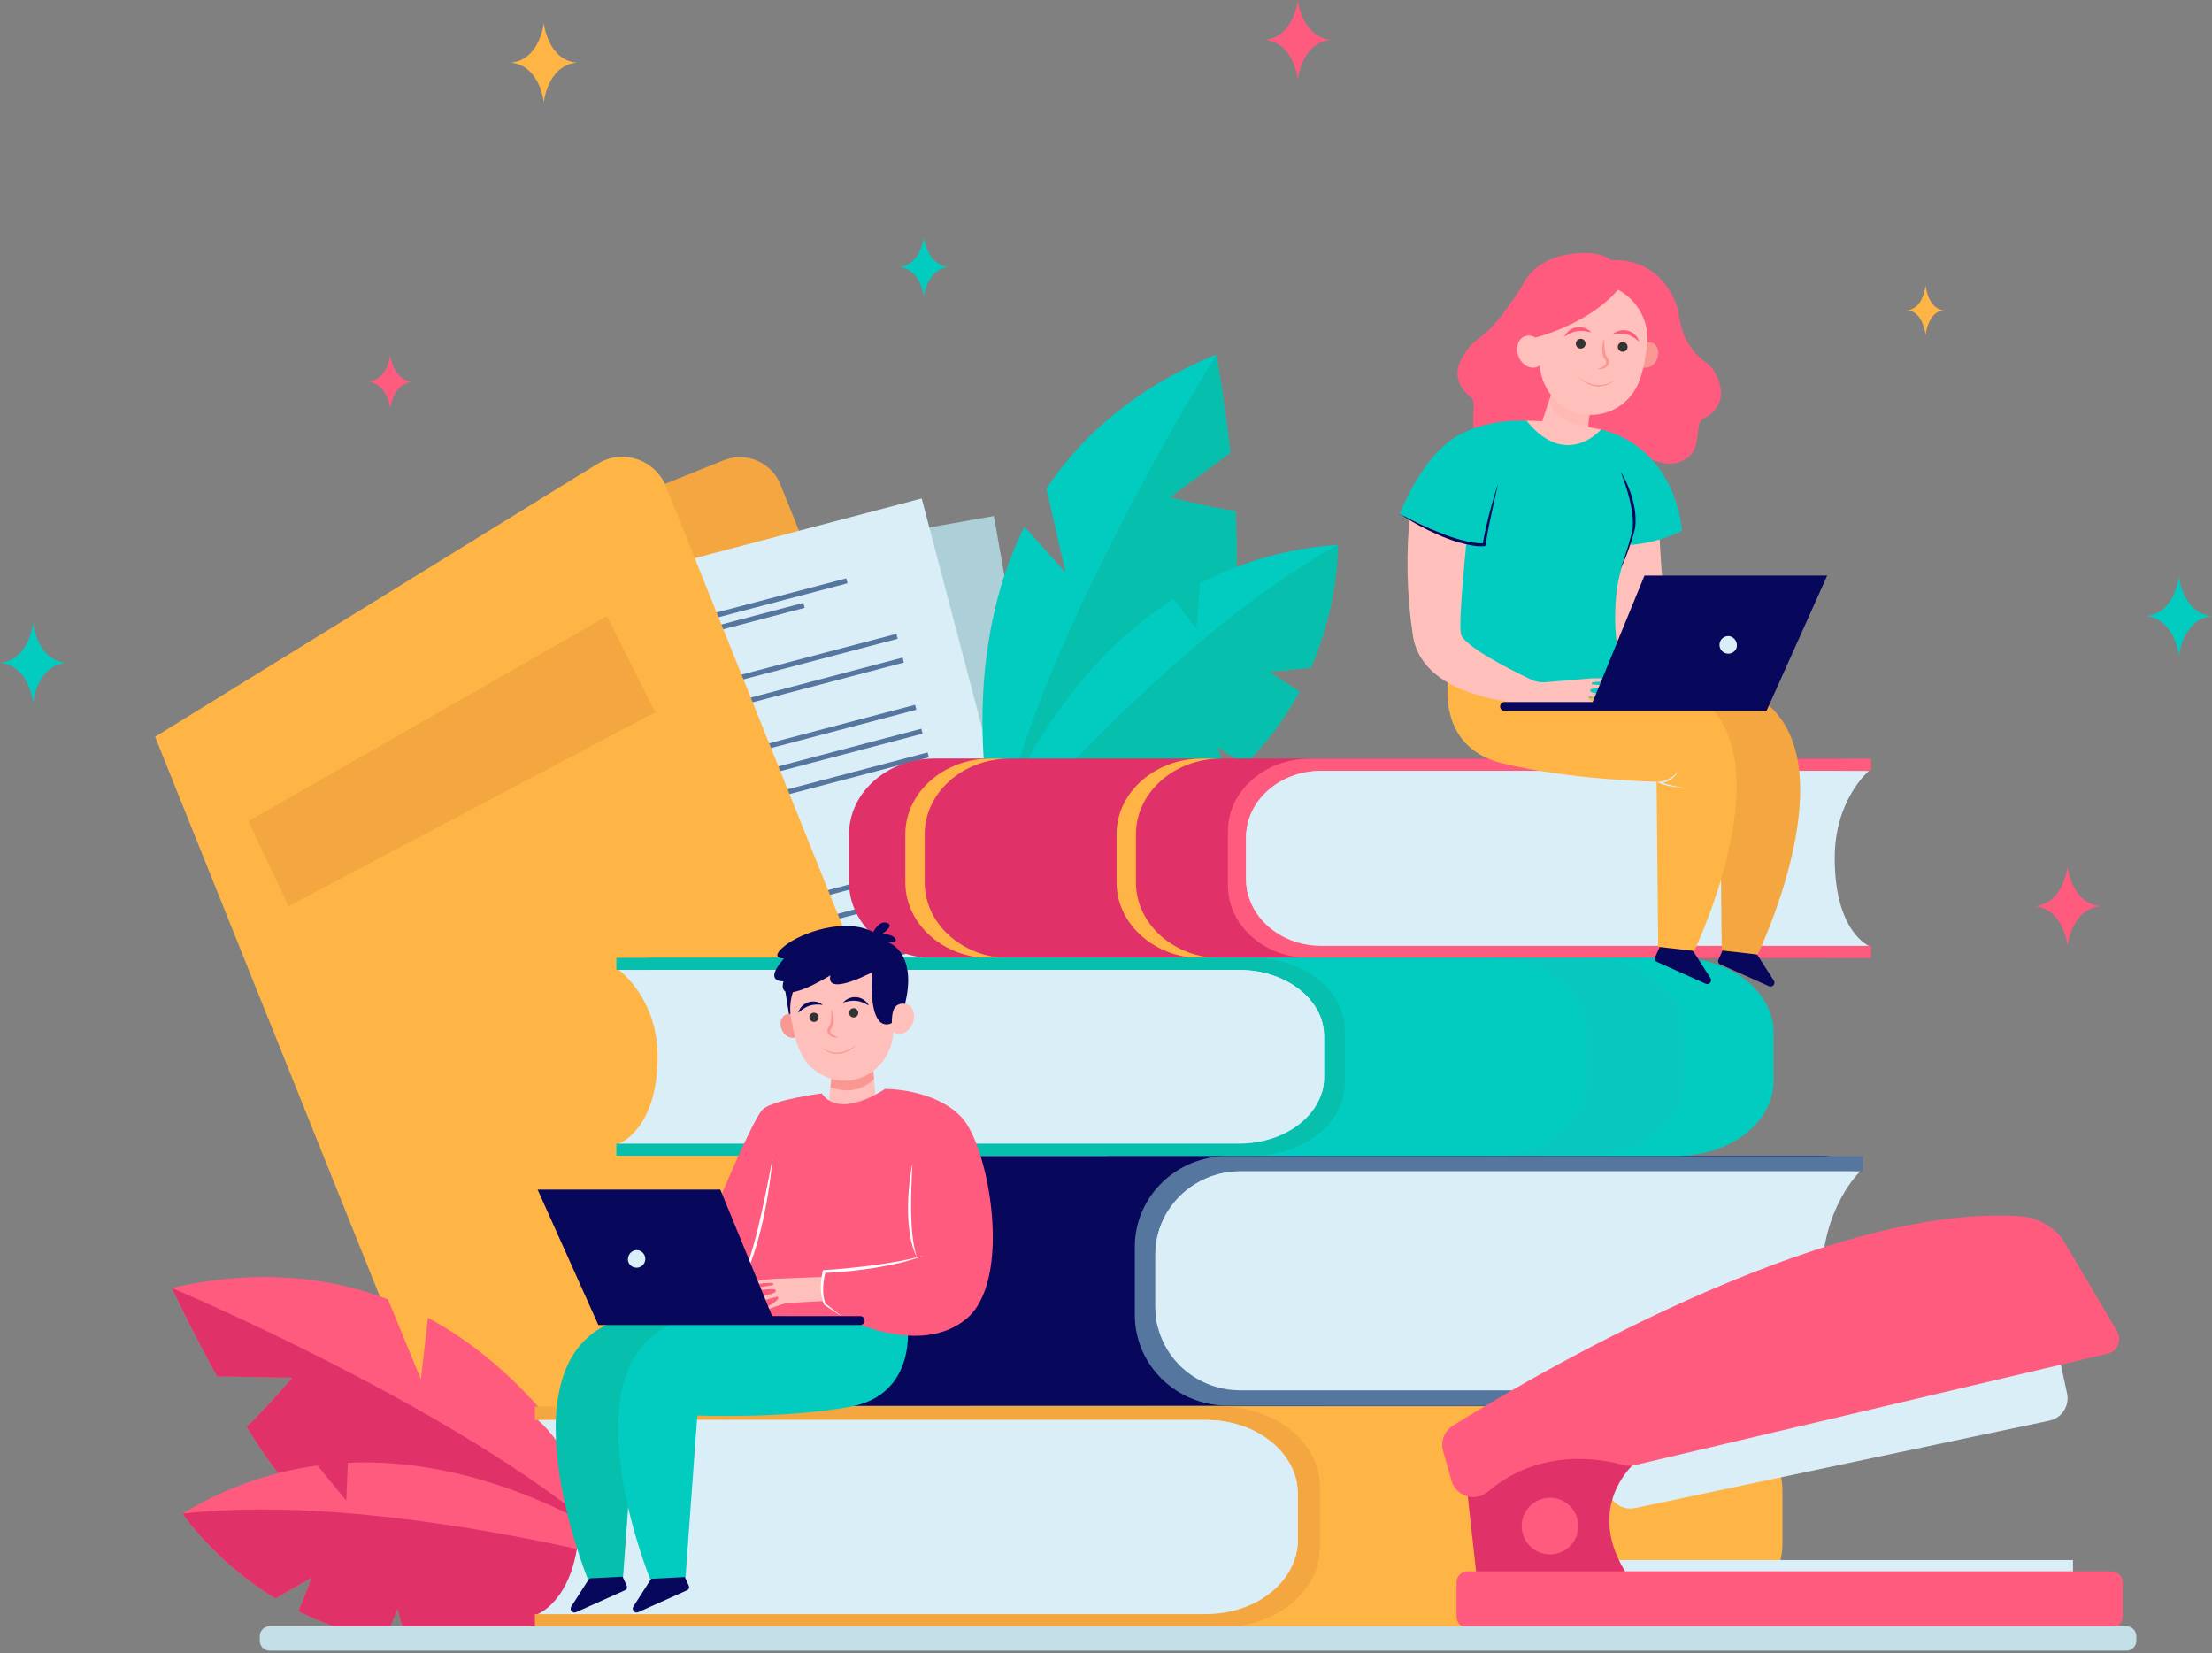 <svg width="649" height="485" viewBox="0 0 649 485" fill="none" xmlns="http://www.w3.org/2000/svg">
<rect x="0" y="0" width="649" height="485" fill="#808080" stroke="none"/>
<path d="M319.182 366.75L242.457 397.565L147.478 161.07L212.336 135.023C215.483 133.759 219.004 133.796 222.124 135.127C225.244 136.459 227.708 138.975 228.973 142.122L319.182 366.75Z" fill="#F4A640"/>
<path d="M291.594 151.387L144.68 177.432L181.3 383.994L328.213 357.949L291.594 151.387Z" fill="#ADCFD8"/>
<path d="M254.487 179.111L188.881 190.742L189.142 192.215L254.748 180.584L254.487 179.111Z" fill="#55769F"/>
<path d="M267.607 172.933L174.437 189.45L174.698 190.923L267.868 174.406L267.607 172.933Z" fill="#55769F"/>
<path d="M280.944 190.373L167.906 210.412L168.167 211.885L281.205 191.845L280.944 190.373Z" fill="#55769F"/>
<path d="M282.2 197.456L169.162 217.496L169.423 218.969L282.461 198.929L282.2 197.456Z" fill="#55769F"/>
<path d="M284.712 211.624L171.674 231.664L171.935 233.136L284.973 213.097L284.712 211.624Z" fill="#55769F"/>
<path d="M285.967 218.708L172.93 238.748L173.191 240.22L286.228 220.181L285.967 218.708Z" fill="#55769F"/>
<path d="M287.223 225.792L174.186 245.832L174.447 247.304L287.484 227.265L287.223 225.792Z" fill="#55769F"/>
<path d="M292.747 256.95L179.709 276.99L179.971 278.463L293.008 258.423L292.747 256.95Z" fill="#55769F"/>
<path d="M294.049 264.296L181.012 284.335L181.273 285.808L294.31 265.769L294.049 264.296Z" fill="#55769F"/>
<path d="M295.351 271.642L182.314 291.681L182.575 293.154L295.612 273.115L295.351 271.642Z" fill="#55769F"/>
<path d="M296.654 278.988L183.616 299.027L183.878 300.5L296.915 280.461L296.654 278.988Z" fill="#55769F"/>
<path d="M297.956 286.333L184.918 306.373L185.18 307.846L298.217 287.807L297.956 286.333Z" fill="#55769F"/>
<path d="M299.258 293.679L186.221 313.719L186.482 315.191L299.519 295.152L299.258 293.679Z" fill="#55769F"/>
<path d="M300.56 301.024L187.523 321.064L187.784 322.537L300.821 302.497L300.56 301.024Z" fill="#55769F"/>
<path d="M270.422 146.231L126.13 184.204L179.52 387.078L323.812 349.106L270.422 146.231Z" fill="#DAEEF7"/>
<path d="M235.701 176.862L171.271 193.853L171.652 195.299L236.082 178.309L235.701 176.862Z" fill="#55769F"/>
<path d="M248.277 169.666L156.769 193.748L157.149 195.194L248.657 171.112L248.277 169.666Z" fill="#55769F"/>
<path d="M262.996 185.955L151.976 215.172L152.357 216.619L263.376 187.402L262.996 185.955Z" fill="#55769F"/>
<path d="M264.827 192.913L153.807 222.13L154.188 223.576L265.208 194.36L264.827 192.913Z" fill="#55769F"/>
<path d="M268.48 206.771L157.469 236.045L157.85 237.491L268.862 208.217L268.48 206.771Z" fill="#55769F"/>
<path d="M270.32 213.786L159.3 243.002L159.681 244.449L270.701 215.232L270.32 213.786Z" fill="#55769F"/>
<path d="M272.151 220.743L161.131 249.96L161.512 251.406L272.531 222.19L272.151 220.743Z" fill="#55769F"/>
<path d="M280.196 251.288L169.185 280.562L169.566 282.009L280.577 252.735L280.196 251.288Z" fill="#55769F"/>
<path d="M282.095 258.503L171.083 287.777L171.465 289.223L282.476 259.949L282.095 258.503Z" fill="#55769F"/>
<path d="M283.993 265.717L172.981 294.991L173.363 296.438L284.374 267.164L283.993 265.717Z" fill="#55769F"/>
<path d="M285.9 272.989L174.88 302.206L175.261 303.652L286.281 274.436L285.9 272.989Z" fill="#55769F"/>
<path d="M287.799 280.204L176.779 309.421L177.16 310.867L288.18 281.651L287.799 280.204Z" fill="#55769F"/>
<path d="M289.689 287.362L178.678 316.636L179.059 318.082L290.071 288.808L289.689 287.362Z" fill="#55769F"/>
<path d="M291.596 294.633L180.577 323.85L180.958 325.297L291.977 296.08L291.596 294.633Z" fill="#55769F"/>
<path d="M290.071 378.442L135.602 440.478L45.505 216.141L175.309 136.069C177.023 135.012 178.947 134.342 180.947 134.106C182.946 133.87 184.974 134.074 186.886 134.704C188.799 135.334 190.551 136.374 192.019 137.751C193.488 139.129 194.638 140.811 195.388 142.68L290.071 378.442Z" fill="#FEB546"/>
<path d="M85.751 404.175L63.715 403.775C56.065 389.912 50.451 377.853 50.451 377.853C75.339 372.117 96.344 374.472 113.844 381.199L123.487 404.624L125.551 386.586C168.921 409.99 186.79 459.534 186.79 459.534C186.79 459.534 110.143 451.369 93.891 443.813C87.617 440.896 79.711 430.397 72.369 418.607C78.244 413.014 85.748 404.174 85.748 404.174" fill="#FF5B7E"/>
<path d="M50.451 377.856C50.451 377.856 148.855 419.267 186.79 459.537C186.79 459.537 110.143 451.373 93.891 443.817C87.617 440.898 79.711 430.4 72.37 418.61C78.244 413.018 85.749 404.178 85.749 404.178L63.712 403.778C56.062 389.915 50.448 377.856 50.448 377.856" fill="#E03268"/>
<path d="M53.591 444.041C65.641 436.62 79.116 431.813 93.142 429.932C96.934 434.647 101.589 440.194 101.589 440.194L102.08 429.142C151.716 426.882 192.844 460.139 192.844 460.139C164.098 478.258 139.573 483.254 119.485 481.635C118.295 477.768 116.61 472 116.61 472L113.062 480.879C104.201 479.487 95.61 476.727 87.596 472.699C89.476 468.093 91.456 462.828 91.456 462.828L80.758 468.905C62.831 457.944 53.588 444.044 53.588 444.044" fill="#FF5B7E"/>
<path d="M119.488 481.631C118.298 477.764 116.613 471.996 116.613 471.996L113.064 480.875C104.204 479.483 95.613 476.723 87.599 472.695C89.479 468.089 91.458 462.824 91.458 462.824L80.76 468.901C62.834 457.94 53.591 444.04 53.591 444.04C111.423 437.359 192.847 460.134 192.847 460.134C164.1 478.254 139.575 483.25 119.488 481.631" fill="#E03268"/>
<path d="M343.209 145.881L360.973 132.833C359.216 117.095 356.841 104.009 356.841 104.009C333.206 113.691 317.414 127.738 307.006 143.333L312.653 168.028L300.556 154.491C278.649 198.635 292.656 249.407 292.656 249.407C292.656 249.407 350.533 198.498 359.439 182.949C362.879 176.945 363.274 163.808 362.464 149.943C354.44 148.767 343.209 145.88 343.209 145.88" fill="#02CCC0"/>
<path d="M356.841 104.011C356.841 104.011 300.387 194.629 292.656 249.409C292.656 249.409 350.533 198.5 359.439 182.95C362.879 176.946 363.274 163.81 362.464 149.944C354.44 148.768 343.209 145.881 343.209 145.881L360.973 132.833C359.217 117.095 356.842 104.009 356.842 104.009" fill="#06BFAD"/>
<path d="M392.481 159.872C378.357 160.767 364.578 164.621 352.038 171.182C351.663 177.22 351.062 184.434 351.062 184.434L344.282 175.692C302.446 202.497 288.056 253.394 288.056 253.394C321.991 251.596 344.9 241.522 360.368 228.604C359.109 224.76 357.155 219.077 357.155 219.077L365.177 224.279C371.609 218.028 377.032 210.816 381.251 202.9C377.057 200.224 372.402 197.068 372.402 197.068L384.645 195.855C392.958 176.555 392.481 159.871 392.481 159.871" fill="#02CCC0"/>
<path d="M360.371 228.606C359.111 224.761 357.157 219.078 357.157 219.078L365.18 224.281C371.612 218.029 377.034 210.817 381.253 202.902C377.059 200.226 372.404 197.07 372.404 197.07L384.647 195.856C392.96 176.556 392.484 159.873 392.484 159.873C341.402 187.799 288.058 253.396 288.058 253.396C321.993 251.599 344.902 241.524 360.371 228.606" fill="#06BFAD"/>
<path d="M534.484 224.426H545.047C543.204 223.182 541.029 222.523 538.806 222.536H274.176C260.331 222.536 249.107 232.486 249.107 244.759V258.874C249.107 271.147 260.331 281.097 274.176 281.097L535.848 281.018L534.484 224.426Z" fill="#E03268"/>
<path d="M271.303 258.873V244.758C271.303 232.486 282.526 222.536 296.372 222.536H290.69C276.844 222.536 265.62 232.486 265.62 244.758V258.874C265.62 271.147 276.844 281.096 290.69 281.096H296.297C282.487 281.06 271.304 271.126 271.304 258.874" fill="#FEB546"/>
<path d="M333.28 258.873V244.758C333.28 232.486 344.504 222.536 358.349 222.536H352.667C338.821 222.536 327.597 232.486 327.597 244.758V258.874C327.597 271.147 338.821 281.096 352.667 281.096H358.274C344.464 281.06 333.28 271.126 333.28 258.874" fill="#FEB546"/>
<path d="M384.247 222.588C371.007 222.588 360.274 232.103 360.274 243.84V259.791C360.274 271.529 371.007 281.043 384.247 281.043H548.987V277.476H548.307L506.427 273.96L497.962 244.523C497.962 244.523 514.3 228.255 515.365 227.836C516.43 227.417 548.307 226.144 548.307 226.144L548.986 226.138V222.589L384.247 222.588Z" fill="#FF5B7E"/>
<path d="M538.303 251.71C538.303 234.499 548.336 226.158 548.336 226.158H387.622C375.457 226.158 365.603 234.898 365.603 245.679V257.957C365.603 268.737 375.462 277.478 387.622 277.478H548.336C548.336 277.478 538.303 273.384 538.303 251.713" fill="#DAEEF7"/>
<g style="mix-blend-mode:multiply">
<g style="mix-blend-mode:multiply">
<g style="mix-blend-mode:multiply">
<g style="mix-blend-mode:multiply">
<path d="M365.601 245.68V257.958C365.602 259.54 365.818 261.115 366.243 262.639C371.664 250.882 382.052 239.561 401.828 235.919C448 227.419 548.336 226.159 548.336 226.159H387.621C375.457 226.159 365.603 234.899 365.603 245.679" fill="#DAEEF7"/>
</g>
</g>
</g>
</g>
<path d="M530.127 341.473H542.083C540.048 339.934 537.566 339.103 535.015 339.108H235.507C219.836 339.108 207.133 351.562 207.133 366.924V384.593C207.133 399.955 219.836 412.408 235.507 412.408L531.669 412.31L530.127 341.473Z" fill="#07085B"/>
<path d="M360.088 339.174C345.102 339.174 332.954 351.084 332.954 365.775V385.741C332.954 400.433 345.102 412.342 360.088 412.342H546.541V407.876H545.771L498.37 403.476L488.788 366.629C488.788 366.629 507.28 346.268 508.486 345.742C509.692 345.217 545.77 343.624 545.77 343.624L546.541 343.616V339.174H360.088Z" fill="#55769F"/>
<path d="M534.449 375.627C534.449 354.084 545.805 343.64 545.805 343.64H363.907C350.143 343.64 338.984 354.582 338.984 368.073V383.443C338.984 396.937 350.142 407.876 363.907 407.876H545.805C545.805 407.876 534.449 402.753 534.449 375.627Z" fill="#DAEEF7"/>
<g style="mix-blend-mode:multiply">
<g style="mix-blend-mode:multiply">
<g style="mix-blend-mode:multiply">
<g style="mix-blend-mode:multiply">
<path d="M338.986 368.073V383.443C338.986 385.418 339.23 387.387 339.712 389.303C345.847 374.588 357.605 360.414 379.988 355.857C432.248 345.217 545.806 343.64 545.806 343.64H363.907C350.143 343.64 338.984 354.581 338.984 368.073" fill="#DAEEF7"/>
</g>
</g>
</g>
</g>
<path d="M197.261 282.823H185.301C187.444 281.572 189.886 280.924 192.368 280.947H491.996C507.673 280.947 520.38 290.828 520.38 303.018V317.038C520.38 329.227 507.672 339.109 491.996 339.109L195.719 339.03L197.261 282.823Z" fill="#02CCC0"/>
<path d="M367.367 280.999C382.359 280.999 394.512 290.448 394.512 302.106V317.949C394.512 329.606 382.359 339.056 367.367 339.056H180.841V335.512H181.612L229.031 332.02L238.613 302.783C238.613 302.783 220.115 286.627 218.905 286.21C217.696 285.794 181.606 284.53 181.606 284.53L180.836 284.523V280.998L367.367 280.999Z" fill="#06BFAD"/>
<path d="M192.939 309.923C192.939 292.829 181.578 284.543 181.578 284.543H363.547C377.317 284.543 388.481 293.222 388.481 303.93V316.125C388.481 326.832 377.318 335.512 363.547 335.512H181.581C181.581 335.512 192.942 331.447 192.942 309.923" fill="#DAEEF7"/>
<g style="mix-blend-mode:multiply">
<g style="mix-blend-mode:multiply">
<g style="mix-blend-mode:multiply">
<g style="mix-blend-mode:multiply">
<path d="M388.479 303.929V316.124C388.477 317.702 388.232 319.27 387.752 320.773C381.615 309.097 369.852 297.851 347.461 294.234C295.183 285.791 181.575 284.541 181.575 284.541H363.547C377.317 284.541 388.48 293.22 388.48 303.928" fill="#DAEEF7"/>
</g>
</g>
</g>
</g>
<g opacity="0.5">
<g opacity="0.5">
<g opacity="0.5">
<path opacity="0.5" d="M465.491 317.037V303.018C465.491 290.828 452.783 280.946 437.107 280.946H465.559C481.236 280.946 493.944 290.828 493.944 303.018V317.037C493.944 329.226 481.236 339.108 465.559 339.108L437.484 339.101C452.986 338.944 465.491 329.128 465.491 317.037" fill="#55769F"/>
</g>
</g>
</g>
<path d="M174.641 414.654H161.747C164.043 413.261 166.681 412.535 169.366 412.558H492.372C509.271 412.558 522.971 423.599 522.971 437.218V452.881C522.971 466.501 509.271 477.541 492.372 477.541L172.978 477.454L174.641 414.654Z" fill="#FEB546"/>
<path d="M358.018 412.615C374.179 412.615 387.28 423.173 387.28 436.197V453.899C387.28 466.923 374.179 477.48 358.018 477.48H156.939V473.526H157.77L208.889 469.625L219.218 436.959C219.218 436.959 199.277 418.908 197.976 418.442C196.675 417.977 157.767 416.564 157.767 416.564L156.936 416.557V412.62L358.018 412.615Z" fill="#F4A640"/>
<path d="M169.98 444.932C169.98 425.836 157.733 416.575 157.733 416.575H353.899C368.746 416.575 380.775 426.273 380.775 438.233V451.859C380.775 463.82 368.741 473.521 353.897 473.521H157.736C157.736 473.521 169.983 468.979 169.983 444.93" fill="#DAEEF7"/>
<path d="M181.13 459.075L183.875 465.199C183.984 465.442 183.992 465.718 183.898 465.967C183.803 466.215 183.613 466.416 183.37 466.525L169.031 472.953C168.807 473.054 168.556 473.079 168.315 473.025C168.075 472.971 167.859 472.84 167.7 472.652C167.54 472.465 167.446 472.231 167.431 471.985C167.416 471.739 167.481 471.495 167.616 471.29L173.165 462.645C173.165 462.645 177.552 463.448 181.13 459.074" fill="#07085B"/>
<path d="M199.347 459.075L202.093 465.199C202.147 465.319 202.176 465.449 202.18 465.581C202.184 465.712 202.162 465.844 202.115 465.967C202.068 466.09 201.997 466.203 201.907 466.299C201.816 466.394 201.708 466.472 201.587 466.525L187.248 472.953C187.023 473.054 186.772 473.079 186.532 473.025C186.292 472.971 186.076 472.84 185.916 472.652C185.757 472.465 185.663 472.231 185.648 471.985C185.633 471.739 185.698 471.495 185.833 471.29L191.382 462.645C191.382 462.645 195.769 463.448 199.347 459.074" fill="#07085B"/>
<path d="M506.92 275.439L504.175 281.563C504.121 281.683 504.091 281.813 504.088 281.944C504.084 282.076 504.106 282.207 504.153 282.331C504.2 282.454 504.27 282.567 504.361 282.662C504.451 282.758 504.56 282.835 504.68 282.889L519.019 289.317C519.244 289.417 519.495 289.442 519.735 289.388C519.975 289.334 520.191 289.203 520.35 289.016C520.51 288.829 520.604 288.595 520.619 288.349C520.634 288.104 520.569 287.86 520.434 287.654L514.886 279.009C514.886 279.009 510.499 279.812 506.92 275.438" fill="#07085B"/>
<path d="M488.335 274.71L485.59 280.834C485.536 280.954 485.506 281.084 485.502 281.216C485.499 281.348 485.521 281.479 485.568 281.602C485.615 281.725 485.686 281.838 485.776 281.934C485.867 282.03 485.975 282.107 486.095 282.16L500.435 288.588C500.659 288.689 500.91 288.714 501.15 288.659C501.39 288.605 501.606 288.475 501.765 288.287C501.925 288.1 502.019 287.866 502.034 287.621C502.05 287.375 501.985 287.131 501.849 286.926L496.301 278.281C496.301 278.281 491.914 279.084 488.335 274.71" fill="#07085B"/>
<g style="mix-blend-mode:multiply">
<g style="mix-blend-mode:multiply">
<g style="mix-blend-mode:multiply">
<g style="mix-blend-mode:multiply">
<path d="M380.775 438.234V451.86C380.773 453.621 380.509 455.371 379.991 457.054C373.375 444.006 360.695 431.443 336.556 427.403C280.199 417.97 157.73 416.572 157.73 416.572H353.9C368.746 416.576 380.775 426.273 380.775 438.234Z" fill="#DAEEF7"/>
</g>
</g>
</g>
</g>
<path d="M230.32 290.239L231.844 299.802L235.066 287.052C235.066 287.052 230.551 284.861 230.352 285.658C230.243 287.183 230.232 288.713 230.32 290.24" fill="#07085B"/>
<path d="M255.947 310.825L257.342 327.357L242.753 326.66L244.435 312.02L255.947 310.825Z" fill="#FFC0BB"/>
<path d="M243.634 318.981L244.434 312.019L255.946 310.823L256.429 316.549C254.14 318.829 250.024 321.193 243.634 318.98" fill="#F99893"/>
<path d="M234.69 299.685C235.567 301.499 235.102 303.539 233.65 304.239C232.198 304.938 230.311 304.038 229.437 302.224C228.562 300.41 229.025 298.37 230.476 297.671C231.928 296.972 233.815 297.871 234.69 299.685Z" fill="#F99893"/>
<path d="M232.573 301.014C232.496 300.539 232.393 300.074 232.281 299.608C231.774 297.508 231.709 295.325 232.09 293.198C232.471 291.071 233.291 289.046 234.496 287.253C235.702 285.46 237.267 283.936 239.093 282.78C240.918 281.624 242.964 280.86 245.101 280.537C247.237 280.213 249.418 280.338 251.504 280.902C253.59 281.466 255.536 282.458 257.218 283.814C258.9 285.171 260.282 286.862 261.276 288.781C262.269 290.7 262.853 292.804 262.99 294.961C263.424 294.658 263.922 294.461 264.446 294.386C264.969 294.312 265.503 294.362 266.004 294.532C267.902 295.24 268.722 297.737 267.839 300.11C266.955 302.484 264.697 303.834 262.799 303.126C262.541 303.029 262.297 302.895 262.075 302.73C261.781 310.396 255.914 316.67 248.421 317.023C244.875 317.182 241.401 315.987 238.703 313.68C235.106 311.035 233.285 305.422 232.574 301.015" fill="#FFC0BB"/>
<path d="M243.936 296.015C243.906 296.908 243.899 297.782 243.853 298.634C243.853 299.431 243.689 300.219 243.371 300.95C243.013 301.32 242.794 301.802 242.753 302.316C242.751 302.592 242.811 302.865 242.929 303.114C243.046 303.364 243.218 303.584 243.433 303.758C243.807 304.051 244.245 304.251 244.711 304.342C245.177 304.433 245.658 304.412 246.115 304.281C245.291 304.196 244.518 303.837 243.922 303.262C243.809 303.143 243.722 303.002 243.667 302.848C243.611 302.694 243.589 302.53 243.6 302.366C243.636 302.039 243.736 301.972 244.133 301.424C244.375 300.984 244.518 300.497 244.555 299.997C244.596 299.539 244.594 299.079 244.548 298.622C244.471 297.728 244.265 296.851 243.937 296.016" fill="#F99893"/>
<path d="M249.107 297.196C249.12 297.464 249.212 297.723 249.372 297.939C249.531 298.155 249.752 298.318 250.004 298.409C250.257 298.5 250.531 298.514 250.792 298.449C251.053 298.385 251.289 298.244 251.47 298.045C251.65 297.847 251.768 297.599 251.808 297.333C251.848 297.067 251.809 296.796 251.695 296.553C251.58 296.309 251.397 296.106 251.167 295.967C250.937 295.828 250.67 295.76 250.402 295.773C250.224 295.781 250.048 295.824 249.887 295.9C249.725 295.976 249.58 296.083 249.459 296.215C249.339 296.348 249.246 296.502 249.185 296.671C249.125 296.839 249.098 297.017 249.107 297.196" fill="#333333"/>
<path d="M237.471 298.508C237.484 298.776 237.576 299.035 237.736 299.251C237.895 299.467 238.116 299.631 238.368 299.722C238.621 299.813 238.895 299.826 239.156 299.762C239.417 299.697 239.653 299.556 239.834 299.358C240.014 299.159 240.132 298.911 240.172 298.645C240.212 298.38 240.173 298.108 240.059 297.865C239.944 297.622 239.761 297.418 239.531 297.279C239.301 297.14 239.035 297.073 238.766 297.085C238.588 297.093 238.412 297.136 238.251 297.212C238.089 297.288 237.944 297.396 237.823 297.528C237.703 297.66 237.61 297.815 237.549 297.983C237.489 298.151 237.462 298.329 237.471 298.508" fill="#333333"/>
<path d="M251.39 306.409C251.036 306.72 250.66 307.005 250.266 307.263C249.879 307.525 249.474 307.76 249.054 307.964C248.224 308.378 247.332 308.652 246.413 308.776C245.495 308.884 244.564 308.815 243.672 308.572C242.772 308.306 241.914 307.916 241.121 307.413C241.847 308.039 242.686 308.521 243.592 308.835C244.513 309.146 245.492 309.246 246.457 309.128C247.416 309 248.342 308.687 249.181 308.205C250.017 307.74 250.765 307.131 251.39 306.407" fill="#F99893"/>
<path d="M247.398 294.123C248.049 293.916 248.714 293.757 249.388 293.648C250.013 293.547 250.649 293.533 251.278 293.606C251.904 293.676 252.517 293.839 253.096 294.088C253.549 294.229 254.648 294.876 254.931 295.001C254.589 294.333 254.088 293.759 253.471 293.33C252.855 292.901 252.142 292.63 251.397 292.542C250.638 292.454 249.87 292.556 249.161 292.84C248.468 293.104 247.858 293.548 247.394 294.126" fill="#07085B"/>
<path d="M241.406 294.798C240.838 294.322 240.155 294.005 239.425 293.879C238.675 293.739 237.901 293.787 237.174 294.021C236.459 294.253 235.813 294.657 235.291 295.197C234.77 295.738 234.389 296.399 234.184 297.121C234.444 296.94 235.394 296.093 235.809 295.869C236.328 295.511 236.898 295.233 237.499 295.042C238.101 294.849 238.728 294.739 239.361 294.716C240.043 294.693 240.727 294.72 241.406 294.798" fill="#07085B"/>
<path d="M247.914 388.374C247.914 388.374 250.955 409.011 231.016 412.607C211.076 416.203 186.266 415.13 186.266 415.13L182.814 462.535L172.404 463.067C172.404 463.067 145.599 397.199 182.7 386.903L216.042 387.066L229.77 386.086C229.77 386.086 243.663 382.654 243.826 383.307C243.989 383.96 247.585 388.701 247.912 388.374" fill="#06BFAD"/>
<path d="M266.239 388.483C266.239 388.483 269.281 409.12 249.341 412.716C229.401 416.312 204.591 415.239 204.591 415.239L201.139 462.644L190.729 463.176C190.729 463.176 163.924 397.309 201.025 387.012L234.368 387.175L248.095 386.195C248.095 386.195 261.987 382.762 262.151 383.416C262.315 384.07 265.91 388.81 266.237 388.482" fill="#02CCC0"/>
<path d="M241.121 320.763C241.121 320.763 227.394 322.506 223.905 325.339C220.417 328.172 203.639 369.795 203.639 369.795L217.586 386.139L247.223 386.358C247.223 386.358 269.452 398.343 283.398 387.011C297.345 375.679 290.154 336.235 282.091 327.736C274.027 319.237 259.645 319.455 259.645 319.455C259.645 319.455 246.57 328.608 241.121 320.763" fill="#FF5B7E"/>
<path d="M267.709 341.467C267.236 343.738 266.9 346.036 266.704 348.348C266.585 349.503 266.534 350.662 266.468 351.821C266.433 352.982 266.406 354.143 266.422 355.306C266.436 357.636 266.627 359.961 266.995 362.262C267.325 364.572 268.007 366.818 269.017 368.922C268.348 366.72 267.902 364.456 267.688 362.165C267.435 359.887 267.348 357.588 267.318 355.291C267.27 352.994 267.327 350.691 267.4 348.387C267.472 346.084 267.586 343.778 267.709 341.463" fill="white"/>
<path d="M226.631 339.941C226.004 343.317 225.34 346.68 224.664 350.038C223.975 353.393 223.262 356.741 222.45 360.063C221.638 363.384 220.755 366.687 219.676 369.924C219.143 371.544 218.525 373.134 217.824 374.688C217.154 376.26 216.267 377.732 215.19 379.058C216.409 377.832 217.43 376.424 218.217 374.884C219.026 373.358 219.733 371.78 220.334 370.161C220.951 368.55 221.48 366.909 221.981 365.262C222.465 363.609 222.908 361.945 223.32 360.275C223.714 358.6 224.092 356.922 224.43 355.237C224.757 353.55 225.079 351.861 225.349 350.165C225.91 346.775 226.346 343.365 226.63 339.942" fill="white"/>
<path d="M219.732 376.721C219.819 376.031 225.057 375.26 226.983 375.158C228.441 375.082 238.111 374.759 241.399 374.614L241.157 375.46L241.207 379.194L241.747 381.669C238.862 381.852 231.808 382.128 230.339 382.417C228.503 382.897 226.708 383.522 224.97 384.285C224.97 384.285 223.555 383.962 225.354 383.187C226.449 382.705 227.432 382.001 228.241 381.118C228.487 380.843 228.219 380.351 228.04 380.398C223.142 381.682 222.639 381.893 222.639 381.893C222.639 381.893 216.883 381.86 222.607 380.567C226.037 379.792 227.267 379.344 227.573 378.956C227.702 378.792 227.47 378.234 227.261 378.221C224.289 378.038 218.954 379.091 220.416 378.4C221.607 377.837 225.36 377.219 226.82 376.986C226.909 376.972 227.054 376.429 226.656 376.395C223.825 376.159 219.648 377.36 219.729 376.719" fill="#FFC0BB"/>
<path d="M271.06 368.353C269.854 368.646 268.666 368.983 267.458 369.236C266.256 369.523 265.037 369.731 263.83 369.984C261.401 370.427 258.964 370.813 256.519 371.156C254.073 371.477 251.622 371.772 249.165 372.009C246.707 372.247 244.229 372.461 241.806 372.596L241.48 372.614L241.412 372.896C241.212 373.702 241.063 374.519 240.965 375.343C240.865 376.162 240.817 376.986 240.82 377.811C240.827 378.639 240.899 379.465 241.034 380.282C241.186 381.1 241.426 381.899 241.752 382.665L241.78 382.733L241.833 382.769L244.525 384.574C245.421 385.176 246.321 385.774 247.23 386.36C246.387 385.681 245.531 385.019 244.678 384.36L242.113 382.38L242.194 382.481C241.923 381.74 241.734 380.972 241.63 380.19C241.532 379.404 241.493 378.612 241.514 377.82C241.544 377.026 241.616 376.234 241.73 375.447C241.841 374.665 242 373.889 242.206 373.126L241.809 373.427C243.089 373.393 244.302 373.311 245.547 373.223C246.792 373.135 248.021 373.034 249.255 372.904C251.723 372.649 254.187 372.341 256.638 371.952C259.089 371.564 261.526 371.078 263.942 370.508C265.146 370.2 266.351 369.904 267.535 369.53C268.729 369.195 269.899 368.777 271.064 368.361" fill="white"/>
<path d="M157.736 348.985H211.345L226.545 386.086H252.369C252.716 386.086 253.049 386.224 253.294 386.469C253.539 386.714 253.677 387.047 253.677 387.394C253.677 387.741 253.539 388.073 253.294 388.319C253.049 388.564 252.716 388.702 252.369 388.702H175.549L157.736 348.985Z" fill="#07085B"/>
<path d="M184.316 370.156C184.476 370.624 184.769 371.036 185.158 371.343C185.546 371.65 186.015 371.838 186.508 371.885C187.001 371.932 187.497 371.836 187.937 371.609C188.377 371.381 188.742 371.032 188.989 370.603C189.235 370.173 189.353 369.682 189.328 369.188C189.303 368.693 189.136 368.216 188.847 367.814C188.557 367.412 188.159 367.102 187.698 366.92C187.237 366.739 186.734 366.694 186.248 366.791C185.548 366.984 184.952 367.446 184.59 368.076C184.228 368.706 184.129 369.453 184.316 370.156Z" fill="#DAEEF7"/>
<path d="M230.027 281.194C230.027 281.194 225.45 281.341 230.253 277.471C235.057 273.601 247.953 269.062 256.218 273.427C256.218 273.427 257.871 269.914 260.26 270.752C262.65 271.591 258.707 274.009 258.707 274.009C258.707 274.009 261.758 273.91 262.689 275.408C263.378 276.514 261.509 276.563 260.487 276.513C262.224 276.808 268.883 281.013 265.541 294.441C264.354 294.179 257.584 284.363 257.584 284.363C257.584 284.363 242.104 292.964 243.635 286.125C243.635 286.125 227.597 296.133 229.872 287.866C229.872 287.866 223.67 288.32 230.028 281.194" fill="#07085B"/>
<path d="M265.554 294.522C265.092 294.404 264.608 294.402 264.144 294.514C263.681 294.626 263.251 294.85 262.894 295.165C261.515 296.259 261.67 300.104 261.67 300.104C261.67 300.104 255.09 304.347 255.784 286.391C256.522 267.289 261.274 287.924 261.274 287.924L265.554 294.522Z" fill="#07085B"/>
<path d="M608.207 457.668H472.122V465.215H608.207V457.668Z" fill="#DAEEF7"/>
<path d="M604.413 399.277L606.476 408.768C606.664 409.633 606.679 410.527 606.52 411.399C606.362 412.27 606.033 413.101 605.552 413.844C605.07 414.588 604.447 415.229 603.717 415.731C602.988 416.232 602.166 416.585 601.299 416.767L479.766 442.415C478.882 442.601 477.969 442.608 477.083 442.433C476.196 442.259 475.354 441.907 474.606 441.4C473.859 440.892 473.221 440.239 472.732 439.479C472.243 438.72 471.912 437.869 471.759 436.978L470.69 430.744C470.454 429.362 470.655 427.941 471.267 426.679C471.879 425.418 472.87 424.379 474.102 423.709L510.501 403.914C511.272 403.495 512.117 403.231 512.989 403.137L596.36 394.129L596.96 394.049C598.633 393.826 600.328 394.24 601.709 395.21C603.089 396.179 604.055 397.633 604.413 399.282" fill="#DAEEF7"/>
<path d="M481.492 427.483C481.492 427.483 464.136 440.124 476.776 460.97L476.022 466.347L453.76 467.856L433.385 463.705L429.612 429.747L478.474 415.221L481.492 427.483Z" fill="#E03268"/>
<path d="M430.586 477.541H619.558C620.417 477.541 621.24 477.2 621.848 476.593C622.455 475.985 622.796 475.161 622.796 474.303V464.209C622.796 463.351 622.455 462.527 621.848 461.92C621.24 461.312 620.417 460.971 619.558 460.971H430.586C429.727 460.971 428.903 461.312 428.296 461.92C427.689 462.527 427.347 463.351 427.347 464.209V474.303C427.347 475.161 427.689 475.985 428.296 476.593C428.903 477.2 429.727 477.541 430.586 477.541" fill="#FF5B7E"/>
<path d="M618.434 397.098L479.533 429.854C478.421 430.114 477.262 430.083 476.165 429.766C470.698 428.196 452.17 424.282 436.577 437.591C435.736 438.318 434.726 438.821 433.639 439.054C432.553 439.288 431.425 439.244 430.36 438.927C429.295 438.61 428.327 438.03 427.545 437.24C426.763 436.451 426.193 435.477 425.886 434.409L423.401 425.671C423.009 424.293 423.076 422.825 423.59 421.488C424.105 420.151 425.04 419.017 426.255 418.258C446.421 405.637 534.71 352.786 592.833 356.808C595.533 356.996 598.146 357.837 600.448 359.259C602.75 360.682 604.671 362.643 606.046 364.974L621.191 390.636C621.538 391.225 621.742 391.888 621.787 392.57C621.831 393.252 621.715 393.935 621.447 394.564C621.178 395.193 620.766 395.751 620.243 396.191C619.72 396.631 619.1 396.942 618.435 397.099" fill="#FF5B7E"/>
<path d="M446.465 447.696C446.465 449.337 446.952 450.942 447.864 452.308C448.776 453.673 450.073 454.737 451.589 455.365C453.106 455.993 454.775 456.158 456.386 455.837C457.996 455.517 459.475 454.726 460.636 453.565C461.797 452.404 462.587 450.925 462.908 449.315C463.228 447.705 463.064 446.036 462.435 444.519C461.807 443.002 460.743 441.706 459.378 440.794C458.013 439.881 456.408 439.395 454.766 439.395C452.565 439.395 450.453 440.269 448.896 441.826C447.34 443.383 446.465 445.494 446.465 447.696Z" fill="#FF5B7E"/>
<path d="M471.577 76.409C471.577 76.409 487.204 73.773 492.447 91.233L485.975 100.92C485.975 100.92 472.402 95.706 472.349 95.195C472.295 94.683 471.577 76.409 471.577 76.409" fill="#FF5B7E"/>
<path d="M446.424 84.274C446.424 84.274 441.866 91.129 439.542 93.847C433.693 100.684 432.94 98.536 429.305 104.421C425.381 110.769 429.35 114.743 431.607 116.572C433.864 118.402 430.088 125.169 434.292 128.962C439.797 133.927 444.887 129.244 448.673 132.027C452.459 134.809 453.287 138.932 462.264 138.153C471.242 137.374 471.151 108.031 471.151 108.031C471.151 108.031 463.806 92.474 463.514 92.345C463.223 92.217 446.427 84.274 446.427 84.274" fill="#FF5B7E"/>
<path d="M492.446 91.233C492.446 91.233 492.982 96.617 494.762 99.719C499.242 107.522 501.656 104.966 504.141 111.419C506.82 118.384 502.181 121.554 499.625 122.933C497.068 124.312 499.524 131.662 494.688 134.61C488.359 138.469 484.223 132.923 479.989 134.955C475.755 136.986 474.174 140.885 465.5 138.454C456.827 136.024 462.353 107.206 462.353 107.206C462.353 107.206 472.456 93.281 472.766 93.207C473.076 93.133 492.449 91.23 492.449 91.23" fill="#FF5B7E"/>
<path d="M469.773 125.983C469.773 125.983 454.796 123.227 447.907 123.46C441.019 123.693 452.081 141.605 452.081 141.605L463.33 141.854C463.33 141.854 470.226 134.153 469.772 133.256C469.318 132.36 469.794 126.484 469.794 126.484L469.773 125.983Z" fill="#FFC0BB"/>
<path d="M456.418 111.69L452.467 123.681C452.467 123.681 455.906 130.793 466.44 127.726C466.44 127.726 465.238 125.242 466.848 120.128C468.496 114.902 456.416 111.69 456.416 111.69" fill="#FFC0BB"/>
<g opacity="0.6">
<g opacity="0.6">
<g opacity="0.6">
<path opacity="0.6" d="M456.418 111.69L454.564 117.292C455.668 121.386 459.253 124.173 466.013 125.039C466.038 123.369 466.32 121.712 466.85 120.128C468.498 114.902 456.418 111.69 456.418 111.69" fill="#FC8D84"/>
</g>
</g>
</g>
<path d="M480.516 102.911C479.661 104.858 480.231 106.988 481.789 107.674C483.347 108.361 485.302 107.335 486.157 105.387C487.012 103.439 486.442 101.309 484.884 100.623C483.327 99.937 481.371 100.963 480.515 102.911" fill="#F99893"/>
<path d="M480.953 111.753C481.887 109.334 482.508 106.806 482.801 104.23C482.863 103.728 482.954 103.231 483.055 102.735C483.508 100.5 483.492 98.196 483.007 95.967C482.523 93.739 481.58 91.636 480.239 89.791C478.898 87.947 477.188 86.401 475.218 85.253C473.248 84.104 471.061 83.378 468.796 83.12C466.53 82.861 464.235 83.077 462.057 83.753C459.879 84.428 457.866 85.55 456.144 87.045C454.423 88.541 453.031 90.378 452.057 92.44C451.083 94.502 450.549 96.744 450.488 99.023C450.019 98.721 449.486 98.533 448.931 98.475C448.376 98.416 447.815 98.49 447.294 98.688C445.319 99.508 444.549 102.174 445.573 104.642C446.597 107.11 449.029 108.448 451.004 107.627C451.273 107.514 451.525 107.364 451.752 107.182C452.358 115.255 458.79 121.646 466.703 121.725C469.815 121.729 472.852 120.773 475.402 118.988C477.951 117.204 479.889 114.677 480.95 111.751" fill="#FFC0BB"/>
<path d="M470.622 99.398C470.317 100.293 470.14 101.226 470.095 102.17C470.067 102.653 470.084 103.137 470.146 103.617C470.204 104.139 470.374 104.643 470.644 105.094C471.004 105.556 471.192 105.706 471.245 106.079C471.263 106.254 471.245 106.431 471.19 106.598C471.136 106.766 471.048 106.92 470.931 107.051C470.32 107.681 469.514 108.087 468.644 108.202C469.13 108.317 469.636 108.317 470.121 108.2C470.607 108.084 471.058 107.856 471.439 107.533C471.655 107.343 471.826 107.106 471.939 106.841C472.052 106.576 472.104 106.289 472.091 106.001C472.025 105.466 471.778 104.969 471.389 104.596C471.19 104.248 471.052 103.868 470.982 103.473C470.894 103.039 470.832 102.6 470.794 102.158C470.715 101.258 470.68 100.338 470.624 99.399" fill="#F99893"/>
<path d="M465.215 100.843C465.212 101.128 465.125 101.405 464.965 101.639C464.805 101.874 464.579 102.056 464.315 102.162C464.052 102.268 463.762 102.294 463.484 102.236C463.206 102.178 462.951 102.038 462.753 101.835C462.554 101.632 462.419 101.375 462.367 101.096C462.314 100.817 462.345 100.528 462.457 100.266C462.568 100.005 462.755 99.782 462.993 99.627C463.23 99.472 463.509 99.39 463.793 99.393C464.174 99.397 464.538 99.552 464.804 99.824C465.071 100.096 465.218 100.463 465.215 100.843" fill="#333333"/>
<path d="M477.537 101.776C477.535 102.06 477.448 102.337 477.287 102.572C477.127 102.806 476.901 102.988 476.638 103.094C476.374 103.2 476.085 103.226 475.807 103.168C475.529 103.109 475.275 102.97 475.076 102.767C474.877 102.565 474.743 102.307 474.69 102.028C474.638 101.749 474.669 101.461 474.78 101.199C474.892 100.938 475.078 100.716 475.316 100.56C475.553 100.405 475.832 100.323 476.116 100.326C476.496 100.33 476.86 100.485 477.127 100.757C477.393 101.029 477.541 101.396 477.537 101.776" fill="#333333"/>
<g style="mix-blend-mode:multiply" opacity="0.3">
<g style="mix-blend-mode:multiply" opacity="0.3">
<g style="mix-blend-mode:multiply" opacity="0.3">
<g style="mix-blend-mode:multiply" opacity="0.3">
<path d="M464.963 111.762C465.626 111.559 466.326 111.501 467.014 111.593C467.702 111.684 468.362 111.923 468.949 112.293C468.949 112.293 471.038 110.985 472.687 112.234C472.44 113.133 471.884 113.917 471.117 114.448C470.349 114.979 469.42 115.222 468.491 115.135C467.583 115.13 466.711 114.778 466.056 114.151C465.4 113.523 465.009 112.668 464.965 111.761" fill="#F99893"/>
</g>
</g>
</g>
</g>
<path d="M463.164 110.647C463.549 110.962 463.956 111.249 464.382 111.505C464.8 111.767 465.236 111.999 465.688 112.198C466.578 112.602 467.53 112.857 468.504 112.951C469.476 113.032 470.456 112.923 471.387 112.633C472.326 112.317 473.216 111.873 474.031 111.312C473.66 111.65 473.261 111.956 472.838 112.227C472.407 112.495 471.952 112.722 471.479 112.907C471.001 113.086 470.505 113.214 470 113.287C469.492 113.352 468.978 113.366 468.468 113.327C467.451 113.229 466.463 112.934 465.558 112.459C464.659 112.001 463.847 111.388 463.16 110.648" fill="#F99893"/>
<path d="M466.897 97.537C466.203 97.343 465.495 97.2 464.78 97.11C464.117 97.028 463.445 97.038 462.785 97.139C462.127 97.237 461.487 97.432 460.887 97.718C460.416 97.884 459.28 98.61 458.984 98.752C459.319 98.034 459.825 97.408 460.459 96.932C461.093 96.456 461.834 96.143 462.618 96.021C463.414 95.899 464.229 95.977 464.987 96.248C465.727 96.502 466.386 96.947 466.898 97.539" fill="#FF5B7E"/>
<path d="M473.245 98.017C473.824 97.493 474.532 97.132 475.297 96.971C476.083 96.794 476.9 96.815 477.675 97.034C478.438 97.25 479.136 97.651 479.707 98.201C480.278 98.75 480.705 99.433 480.95 100.187C480.67 100.007 479.633 99.15 479.186 98.929C478.625 98.572 478.014 98.301 477.373 98.123C476.73 97.942 476.064 97.851 475.396 97.852C474.675 97.854 473.956 97.91 473.243 98.017" fill="#FF5B7E"/>
<path d="M443.72 199.247C443.72 199.247 439.302 220.034 459.345 224.969C479.388 229.904 504.681 230.406 504.681 230.406L505.148 278.825L515.698 280.034C515.698 280.034 547.179 214.786 510.118 201.936L476.206 199.965L462.311 198.087C462.311 198.087 448.407 193.706 448.199 194.359C447.991 195.013 444.03 199.602 443.719 199.249" fill="#F4A640"/>
<path d="M425.082 198.182C425.082 198.182 420.664 218.969 440.707 223.905C460.749 228.841 486.042 229.342 486.042 229.342L486.51 277.762L497.06 278.969C497.06 278.969 528.54 213.722 491.48 200.872L457.568 198.901L443.673 197.023C443.673 197.023 429.769 192.641 429.56 193.296C429.351 193.95 425.392 198.538 425.08 198.185" fill="#FEB546"/>
<path d="M492.104 230.73C491.527 230.625 490.949 230.526 490.379 230.39C489.809 230.254 489.245 230.103 488.687 229.936C488.407 229.848 488.126 229.755 487.852 229.653C488.14 229.591 488.423 229.51 488.7 229.409C489.246 229.208 489.766 228.942 490.248 228.616C490.716 228.28 491.15 227.898 491.543 227.476C491.926 227.053 492.266 226.593 492.558 226.103L491.984 226.726C491.78 226.919 491.587 227.123 491.372 227.303C490.961 227.675 490.514 228.007 490.038 228.292C489.568 228.575 489.07 228.809 488.551 228.989C488.044 229.169 487.514 229.276 486.976 229.307L486.039 229.341L486.87 229.728C487.421 229.973 487.99 230.173 488.573 230.324C489.147 230.479 489.729 230.604 490.316 230.699C490.902 230.793 491.489 230.876 492.079 230.919C492.67 230.963 493.259 230.992 493.85 230.987C493.264 230.902 492.681 230.83 492.102 230.726" fill="#DAEEF7"/>
<path d="M486.795 155.163C486.795 155.163 488.159 189.127 491.979 194.443L470.973 189.669V152.707L486.795 155.163Z" fill="#FFC0BB"/>
<path d="M477.845 159.801C477.845 159.801 474.923 168.35 474.39 172.889C473.07 184.165 474.504 192.122 476.837 198.537C480.11 207.54 453.376 204.266 452.831 203.993C452.285 203.72 429.37 194.855 429.37 194.855L425.005 182.17V159.801L426.232 149.571L477.845 159.801Z" fill="#02CCC0"/>
<path d="M413.822 149.571L430.644 155.3C430.644 155.3 427.734 182.216 428.644 186.034C429.421 189.296 441.624 195.789 449.352 199.422C450.595 200.008 451.97 200.257 453.339 200.145C457.742 199.783 465.547 199.101 466.773 199.017C468.697 198.884 473.988 199.02 474.158 199.696C474.316 200.323 470.026 199.633 467.244 200.207C466.852 200.288 467.061 200.811 467.152 200.814C468.629 200.87 472.429 201.032 473.676 201.449C475.21 201.959 469.787 201.554 466.859 202.093C466.655 202.131 466.489 202.713 466.638 202.86C466.987 203.205 468.262 203.505 471.762 203.863C477.598 204.459 471.888 205.183 471.888 205.183C471.888 205.183 471.363 205.033 466.347 204.347C466.163 204.322 465.957 204.843 466.235 205.087C467.144 205.866 468.204 206.447 469.35 206.794C471.228 207.348 469.861 207.838 469.861 207.838C468.046 207.289 466.19 206.885 464.311 206.629C462.816 206.516 455.783 207.089 452.894 207.254L452.673 206.76C448.761 206.646 417.551 205.835 414.549 186.491C412.693 174.27 412.449 161.858 413.821 149.573" fill="#FFC0BB"/>
<path d="M536.102 168.846H482.493L467.293 205.948H441.468C441.294 205.944 441.121 205.975 440.959 206.039C440.797 206.103 440.649 206.199 440.525 206.32C440.4 206.442 440.301 206.588 440.233 206.748C440.166 206.909 440.131 207.081 440.131 207.255C440.131 207.43 440.166 207.602 440.233 207.763C440.301 207.923 440.4 208.069 440.525 208.19C440.649 208.312 440.797 208.408 440.959 208.472C441.121 208.536 441.294 208.567 441.468 208.563H518.286L536.102 168.846Z" fill="#07085B"/>
<path d="M509.517 190.018C509.356 190.486 509.064 190.898 508.675 191.205C508.286 191.512 507.817 191.7 507.324 191.747C506.831 191.794 506.335 191.698 505.895 191.471C505.456 191.243 505.09 190.894 504.844 190.465C504.597 190.035 504.479 189.544 504.505 189.05C504.53 188.555 504.697 188.078 504.986 187.676C505.275 187.274 505.674 186.964 506.135 186.782C506.595 186.601 507.099 186.556 507.584 186.653C508.285 186.846 508.881 187.308 509.243 187.938C509.605 188.568 509.703 189.316 509.517 190.018" fill="#DAEEF7"/>
<path d="M469.771 125.985C469.771 125.985 459.589 137.87 447.905 123.462C447.905 123.462 435.141 122.423 425.729 129.103C416.317 135.783 410.682 150.799 410.682 150.799C410.682 150.799 427.732 159.391 431.961 159.8H479.291C484.224 159.284 489.026 157.899 493.477 155.709C493.477 155.709 492.277 131.847 469.771 125.982" fill="#02CCC0"/>
<path d="M438.186 146.258C437.747 147.732 437.351 149.217 436.959 150.704C436.225 153.627 435.551 156.406 435.056 159.394C434.093 159.406 433.131 159.331 432.182 159.17C427.266 158.295 424.038 156.919 419.661 155.127C413.103 152.137 413.988 152.429 410.685 150.798C413.488 152.606 416.394 154.249 419.388 155.719C423.222 157.497 426.886 159.141 432.045 160.049C433.283 160.287 434.551 160.335 435.804 160.193C436.137 158.002 436.518 155.758 437.565 150.846L438.539 146.348L439.542 141.85C439.055 143.308 438.624 144.784 438.187 146.258" fill="#07085B"/>
<path d="M475.527 138.398C476.194 140.143 476.798 141.898 477.341 143.663C477.886 145.422 478.326 147.211 478.657 149.022C478.997 150.819 479.141 152.646 479.088 154.474C479.02 156.296 476.321 164.872 475.527 166.566C476.647 165.06 479.587 156.415 479.786 154.53C479.977 152.639 479.894 150.731 479.538 148.865C479.199 147.011 478.683 145.193 478 143.437C477.342 141.68 476.513 139.993 475.526 138.398" fill="#07085B"/>
<path d="M450.487 99.023C450.487 99.023 467.975 94.805 476.328 82.923C476.328 82.923 476.474 72.102 460.42 74.556C444.821 76.941 441.17 92.121 450.486 99.021" fill="#FF5B7E"/>
<path d="M623.887 484.263H79.127C78.354 484.263 77.613 483.956 77.066 483.409C76.519 482.863 76.212 482.121 76.212 481.348V480.008C76.213 479.235 76.52 478.493 77.066 477.947C77.613 477.4 78.354 477.093 79.127 477.093H623.887C624.66 477.093 625.401 477.4 625.947 477.947C626.494 478.493 626.801 479.235 626.801 480.008V481.348C626.801 482.121 626.494 482.863 625.948 483.409C625.401 483.956 624.66 484.263 623.887 484.263Z" fill="#C4DFE8"/>
<path d="M72.876 240.911L178.045 180.758L192.259 208.915L84.647 265.846L72.876 240.911Z" fill="#F4A640"/>
<path d="M271.06 69.569C271.06 69.569 270.231 77.749 263.776 78.315C270.232 78.881 271.06 87.06 271.06 87.06C271.06 87.06 271.889 78.881 278.345 78.315C271.889 77.749 271.06 69.569 271.06 69.569Z" fill="#02CCC0"/>
<path d="M159.54 6.731C159.54 6.731 158.435 17.626 149.837 18.38C158.435 19.134 159.54 30.029 159.54 30.029C159.54 30.029 160.645 19.134 169.242 18.38C160.645 17.626 159.54 6.731 159.54 6.731Z" fill="#FEB546"/>
<path d="M114.497 104.176C114.497 104.176 113.755 111.492 107.982 111.998C113.755 112.504 114.497 119.82 114.497 119.82C114.497 119.82 115.239 112.504 121.012 111.998C115.236 111.492 114.497 104.176 114.497 104.176Z" fill="#FF5B7E"/>
<path d="M606.63 254.198C606.63 254.198 605.525 265.093 596.928 265.846C605.525 266.6 606.63 277.495 606.63 277.495C606.63 277.495 607.734 266.601 616.332 265.846C607.734 265.093 606.63 254.198 606.63 254.198" fill="#FF5B7E"/>
<path d="M9.702 182.8C9.702 182.8 8.597 193.692 0 194.446C8.597 195.199 9.702 206.094 9.702 206.094C9.702 206.094 10.807 195.199 19.405 194.446C10.805 193.692 9.702 182.8 9.702 182.8Z" fill="#02CCC0"/>
<path d="M639.298 169.109C639.298 169.109 638.193 180.004 629.596 180.757C638.193 181.511 639.298 192.406 639.298 192.406C639.298 192.406 640.403 181.511 649 180.757C640.403 180.004 639.298 169.109 639.298 169.109Z" fill="#02CCC0"/>
<path d="M380.778 0.032C380.778 0.032 379.672 10.927 371.074 11.681C379.672 12.434 380.778 23.329 380.778 23.329C380.778 23.329 381.882 12.434 390.48 11.681C381.882 10.925 380.778 0.032 380.778 0.032Z" fill="#FF5B7E"/>
<path d="M564.964 83.661C564.964 83.661 564.363 90.541 559.691 91.016C564.363 91.492 564.964 98.372 564.964 98.372C564.964 98.372 565.565 91.492 570.238 91.016C565.565 90.541 564.964 83.661 564.964 83.661Z" fill="#FEB546"/>
</svg>
